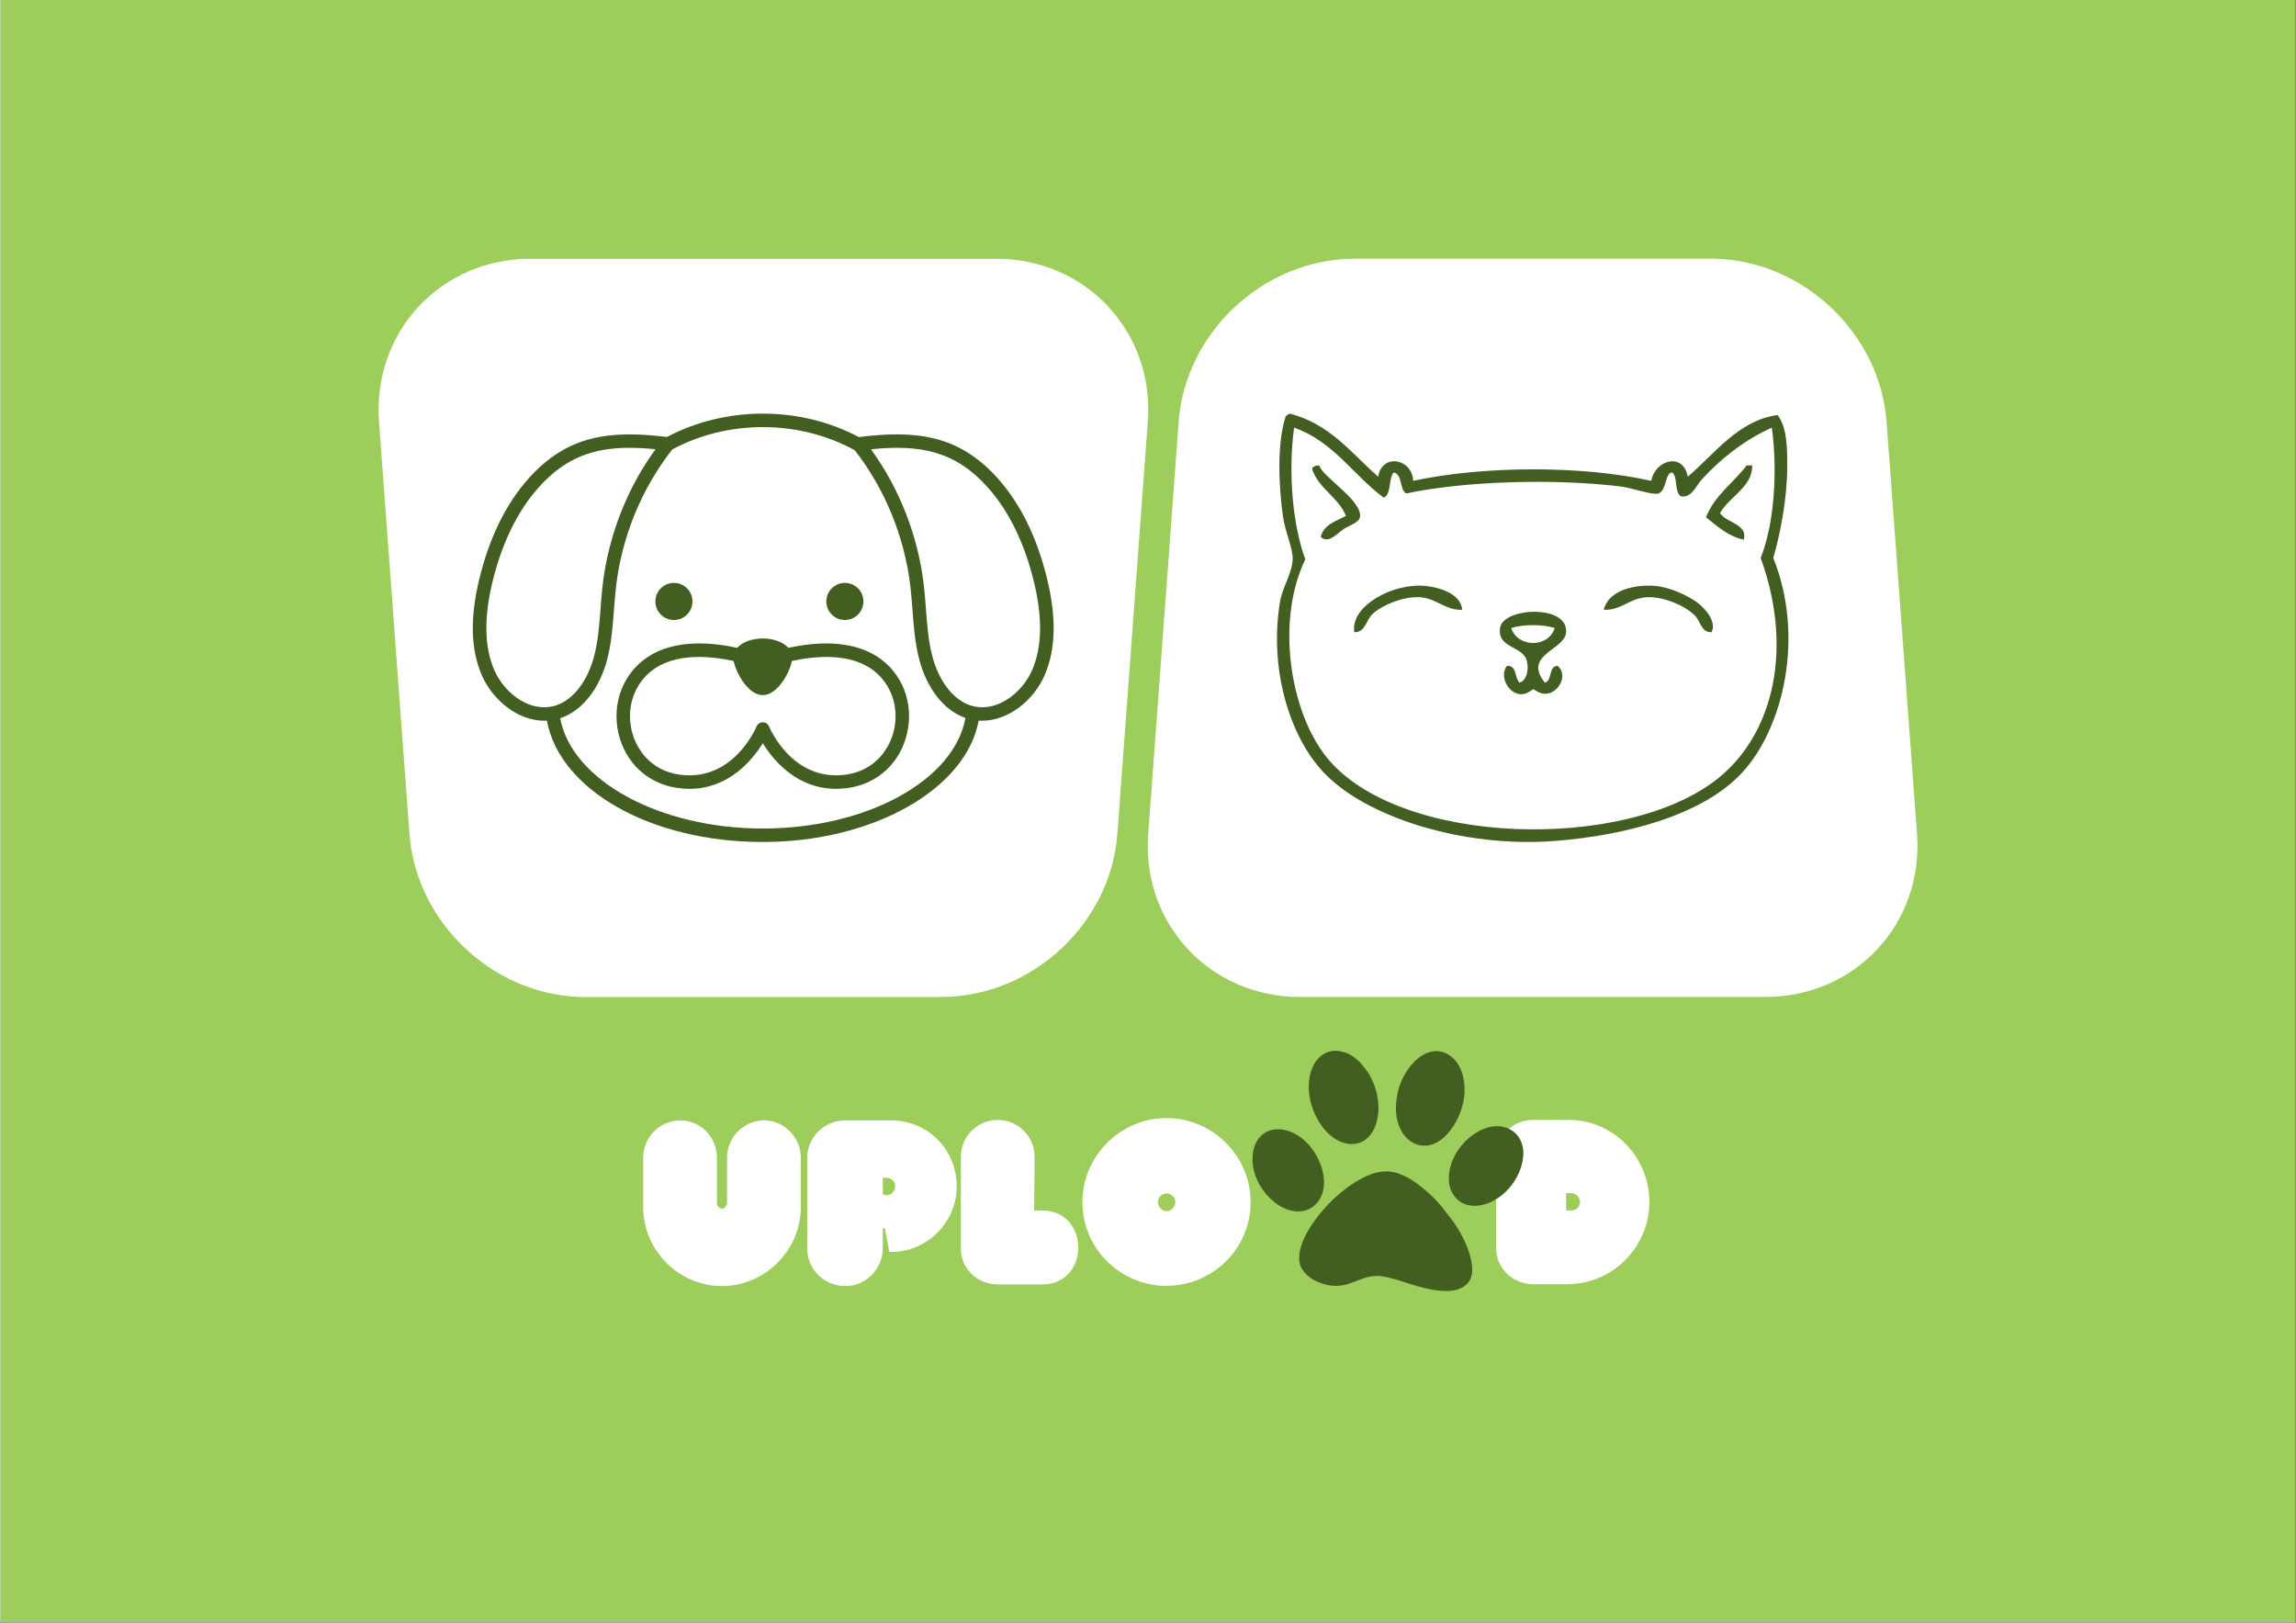 <svg xmlns="http://www.w3.org/2000/svg" viewBox="0 0 1683.75 1190.25" version="1.0"><rect x="0" y="0" width="1683.75" height="1190.25" fill="#808080" stroke="none"/><defs><clipPath id="a"><path d="M 0.406 0 L 1683.094 0 L 1683.094 1189.5 L 0.406 1189.5 Z M 0.406 0"/></clipPath><clipPath id="b"><path d="M 346.723 303.285 L 772.676 303.285 L 772.676 617.383 L 346.723 617.383 Z M 346.723 303.285"/></clipPath><clipPath id="c"><path d="M 936.469 303.285 L 1311.531 303.285 L 1311.531 617.383 L 936.469 617.383 Z M 936.469 303.285"/></clipPath><clipPath id="d"><path d="M 918 770 L 1118 770 L 1118 947 L 918 947 Z M 918 770"/></clipPath><clipPath id="e"><path d="M 921.117 760.207 L 1123.926 772.059 L 1113.168 956.156 L 910.359 944.305 Z M 921.117 760.207"/></clipPath><clipPath id="f"><path d="M 921.117 760.207 L 1123.926 772.059 L 1113.168 956.156 L 910.359 944.305 Z M 921.117 760.207"/></clipPath></defs><g clip-path="url(#a)"><path fill="#FFF" d="M 0.406 0 L 1683.344 0 L 1683.344 1197.172 L 0.406 1197.172 Z M 0.406 0"/><path fill="#FFF" d="M 0.406 0 L 1683.344 0 L 1683.344 1189.676 L 0.406 1189.676 Z M 0.406 0"/><path fill="#9DCD5A" d="M 0.406 0 L 1683.344 0 L 1683.344 1189.676 L 0.406 1189.676 Z M 0.406 0"/></g><path fill="#FFF" d="M 424.199 189.73 L 424.199 730.969 C 425.785 731.082 427.371 731.082 428.961 731.082 L 689.828 731.082 L 689.828 189.73 L 424.199 189.73 M 730.641 189.73 L 689.828 189.73 L 689.828 730.969 L 690.734 730.969 C 756.719 730.969 814.648 677.141 819.41 611.41 L 841.746 309.176 C 846.621 243.559 796.625 189.73 730.641 189.73 M 389.051 189.73 C 323.07 189.73 273.074 243.559 277.949 309.289 L 300.281 611.523 C 305.043 675.664 360.371 728.477 424.312 730.969 L 424.312 189.73 L 389.051 189.73"/><path fill="#FFF" d="M 1259.578 731.004 L 1259.578 189.766 C 1257.992 189.652 1256.406 189.652 1254.816 189.652 L 993.949 189.652 L 993.949 731.004 L 1259.578 731.004 M 953.137 731.004 L 993.949 731.004 L 993.949 189.766 L 993.043 189.766 C 927.059 189.766 869.125 243.594 864.363 309.324 L 842.031 611.559 C 837.156 677.176 887.152 731.004 953.137 731.004 M 1294.723 731.004 C 1360.707 731.004 1410.703 677.176 1405.828 611.445 L 1383.496 309.211 C 1378.734 245.066 1323.406 192.258 1259.465 189.766 L 1259.465 731.004 L 1294.723 731.004"/><g clip-path="url(#b)"><path fill="#425E20" d="M 605.988 441.012 C 605.988 433.5 612.074 427.414 619.586 427.414 C 627.098 427.414 633.188 433.5 633.188 441.012 C 633.188 448.523 627.098 454.613 619.586 454.613 C 612.074 454.613 605.988 448.523 605.988 441.012 Z M 480.617 441.012 C 480.617 433.5 486.703 427.414 494.215 427.414 C 501.727 427.414 507.812 433.5 507.812 441.012 C 507.812 448.523 501.727 454.613 494.215 454.613 C 486.703 454.613 480.617 448.523 480.617 441.012 Z M 756.988 491.195 C 749.332 508.898 729.469 523.77 710.723 516.906 C 698.43 512.418 688.301 498.918 683.621 480.797 C 680.762 469.711 679.906 458.352 679 446.328 C 678.574 440.645 678.129 434.77 677.457 428.98 C 673.297 393.297 659.742 358.477 639.039 329.895 C 639.086 329.723 639.145 329.547 639.172 329.367 C 674.395 325.926 700.32 330.414 724.441 357.473 C 739.879 374.785 751.227 397.969 758.172 426.371 C 764.609 452.68 764.211 474.488 756.988 491.195 Z M 559.379 607.516 C 483.496 607.516 419.23 572.215 410.801 526.598 C 411.223 526.457 411.645 526.352 412.066 526.195 C 427.418 520.586 439.859 504.535 445.348 483.27 C 448.43 471.336 449.355 459.012 450.254 447.094 C 450.672 441.504 451.113 435.723 451.766 430.125 C 456.031 393.48 470.691 357.816 493.051 329.52 C 513.004 318.852 535.805 313.172 559.379 313.172 C 583.434 313.172 606.602 319.059 626.812 330.121 C 648.906 358.316 663.395 393.738 667.633 430.125 C 668.289 435.711 668.723 441.488 669.141 447.074 C 670.039 458.996 670.969 471.328 674.051 483.27 C 679.543 504.535 691.984 520.586 707.332 526.195 C 707.555 526.277 707.785 526.332 708.008 526.41 C 699.738 572.199 635.68 607.516 559.379 607.516 Z M 362.41 491.195 C 355.188 474.488 354.785 452.68 361.223 426.371 C 368.172 397.973 379.52 374.789 394.957 357.473 C 414.617 335.426 435.453 328.359 461.562 328.359 C 467.637 328.359 474.008 328.742 480.703 329.41 C 459.801 358.078 446.125 393.098 441.945 428.98 C 441.27 434.777 440.824 440.66 440.395 446.352 C 439.492 458.367 438.637 469.715 435.777 480.797 C 431.098 498.914 420.969 512.414 408.676 516.906 C 389.906 523.762 370.062 508.895 362.41 491.195 Z M 767.777 424.023 C 760.441 394.031 748.344 369.43 731.824 350.895 C 703.121 318.703 671.449 315.312 629.793 320.473 C 608.551 309.238 584.395 303.285 559.379 303.285 C 534.465 303.285 510.328 309.234 489.117 320.414 C 447.695 315.344 416.164 318.828 387.578 350.895 C 371.051 369.434 358.953 394.035 351.621 424.023 C 344.562 452.871 345.125 476.125 353.336 495.121 C 361.094 513.062 379.469 528.48 399.195 528.48 C 399.82 528.48 400.449 528.43 401.074 528.402 C 410.43 579.391 477.477 617.398 559.379 617.398 C 640.254 617.398 708.367 578.676 717.711 528.375 C 718.543 528.43 719.371 528.48 720.199 528.48 C 739.926 528.48 758.305 513.062 766.062 495.121 C 774.27 476.125 774.836 452.871 767.777 424.023 Z M 655.656 535.051 C 652.59 548.965 641.801 564.914 620.723 567.961 C 581.512 573.633 564.641 534.332 563.945 532.668 C 563.184 530.82 561.379 529.617 559.383 529.613 C 559.379 529.613 559.379 529.613 559.375 529.613 C 557.379 529.613 555.578 530.816 554.812 532.66 C 554.113 534.332 537.25 573.621 498.027 567.961 C 476.949 564.914 466.164 548.965 463.098 535.051 C 459.145 517.125 466.059 499.379 480.707 489.832 C 490.016 483.762 501.484 481.727 512.699 481.727 C 521.73 481.727 530.57 483.055 538.004 484.66 C 539.773 493.496 548.656 509.699 559.379 509.699 C 570.102 509.699 578.984 493.488 580.75 484.656 C 597.41 481.059 621.25 478.883 638.047 489.832 C 652.695 499.379 659.609 517.125 655.656 535.051 Z M 643.449 481.547 C 623.496 468.555 596.562 470.996 578.188 475.031 C 574.441 470.934 567.43 468.168 559.379 468.168 C 551.324 468.168 544.312 470.934 540.562 475.031 C 522.195 470.992 495.262 468.547 475.305 481.547 C 457.176 493.363 448.598 515.199 453.441 537.18 C 458.262 559.051 474.805 574.594 496.613 577.746 C 499.73 578.195 502.727 578.406 505.609 578.406 C 534.535 578.406 551.801 557.242 559.379 544.969 C 567.707 558.461 587.73 582.723 622.141 577.746 C 643.945 574.594 660.492 559.051 665.312 537.18 C 670.156 515.199 661.574 493.359 643.449 481.547"/></g><g clip-path="url(#c)"><path fill="#425E20" d="M 957.227 410.133 C 935.504 455.176 945.949 521.512 972.641 555 C 1025.07 620.785 1192.93 624.996 1260.32 570.41 C 1301.137 537.352 1315.051 474.492 1291.145 409.105 C 1301.047 384.75 1303.75 345.793 1299.363 313.559 C 1279.121 322.664 1261.504 336.695 1247.992 351.57 C 1243.961 356.012 1240.512 365.43 1232.578 363.902 C 1227.805 360.801 1230.535 350.195 1226.414 346.438 C 1220.766 346.301 1222.555 359.734 1216.141 361.848 C 1211.875 363.25 1196.828 357.734 1188.402 356.711 C 1138.055 350.59 1072.043 353.023 1031.203 361.848 C 1026.047 358.781 1028.777 347.836 1021.957 346.438 C 1018.094 351.133 1020.617 362.219 1014.766 364.93 C 992.312 348.34 977.91 323.699 949.008 313.559 C 944.574 346.523 947.891 384.645 957.227 410.133 Z M 1010.656 349.516 C 1013.559 332.137 1035.59 336.102 1036.34 352.602 C 1087.48 341.523 1159.992 341.117 1211.004 352.602 C 1213.309 337.73 1234.176 330.91 1237.719 349.516 C 1257.41 332.906 1274.629 308.348 1303.473 304.312 C 1310.535 312.926 1310.633 328.559 1310.668 341.297 C 1310.727 364.996 1305.586 391.508 1300.391 409.105 C 1323.473 466.168 1308.129 533.25 1277.789 566.301 C 1248.879 597.789 1192.016 612.645 1140.109 616.641 C 1072.609 621.84 1001.363 599.031 970.586 566.301 C 945.371 539.484 930.531 489.824 938.734 440.957 C 940.48 430.555 947.605 420.422 947.98 410.133 C 948.273 402.109 942.457 390.234 940.789 378.285 C 937.793 356.859 936.301 325.047 942.844 305.34 C 943.598 304.383 944.711 303.785 945.926 303.285 C 975.316 310.883 990.93 332.254 1010.656 349.516" fill-rule="evenodd"/></g><path fill="#425E20" d="M 968.531 393.695 C 970.773 384.641 979.648 382.211 987.023 378.285 C 981.355 364.43 967.496 358.77 962.367 344.383 C 962.199 343.188 962.59 342.551 963.395 342.324 C 964.305 341.527 965.715 341.223 967.504 341.301 C 969.406 349.48 999.648 367.262 997.297 379.312 C 996.551 383.137 989.195 385.496 985.996 387.531 C 980.406 391.086 974.391 399.059 968.531 393.695" fill-rule="evenodd"/><path fill="#425E20" d="M 1284.98 341.297 C 1285.27 357.047 1268.145 364.152 1261.352 376.23 C 1265.926 383.527 1281.914 384.125 1278.816 395.75 C 1266.77 393.07 1259.352 385.762 1251.078 379.312 C 1257.434 363.07 1271.141 354.168 1280.871 341.297 C 1282.242 341.297 1283.613 341.297 1284.98 341.297" fill-rule="evenodd"/><path fill="#425E20" d="M 1072.301 447.121 C 1059.715 447.727 1053.371 438.316 1040.449 437.875 C 1028.711 437.477 1014 443.449 1006.547 450.203 C 1001.723 454.57 1001.348 463.812 993.188 463.559 C 989.957 444.617 1021.336 427.152 1045.586 429.656 C 1056.652 430.797 1071.449 435.863 1072.301 447.121" fill-rule="evenodd"/><path fill="#425E20" d="M 1255.184 463.559 C 1247.562 463.918 1246.957 455.23 1242.855 451.23 C 1235.383 443.938 1220.582 437.754 1208.949 437.875 C 1195.305 438.016 1189.051 447.809 1176.074 447.121 C 1179.703 432.461 1199.285 428.352 1214.09 429.656 C 1224.832 430.602 1238.25 436.941 1244.91 441.984 C 1250.938 446.543 1258.969 456.051 1255.184 463.559" fill-rule="evenodd"/><path fill="#425E20" d="M 1108.262 460.477 C 1112.789 475.023 1135.633 475.266 1140.109 460.477 C 1131.359 457.691 1117.016 457.688 1108.262 460.477 Z M 1132.922 500.547 C 1138.602 499.035 1135.348 488.59 1142.164 488.215 C 1151.609 495.805 1140.395 512.973 1128.809 507.738 C 1122.203 504.75 1126.629 504.477 1120.59 507.738 C 1109.051 513.965 1098.047 496.801 1105.18 488.215 C 1112.668 487.918 1110.535 497.246 1114.426 500.547 C 1119.73 499.02 1121.461 490.324 1119.562 484.109 C 1116.309 473.445 1097.988 475.434 1100.043 460.477 C 1102.16 445.027 1151.688 442.906 1148.332 464.586 C 1146.457 476.699 1116.613 480.453 1132.922 500.547" fill-rule="evenodd"/><g fill="#FFF"><g><g><path d="M 57.785 1.188 C 89.301 1.188 115.566 -25.078 115.566 -56.598 L 115.566 -93.031 C 115.566 -107.941 103.199 -120.312 88.793 -120.312 C 73.711 -120.312 61.512 -107.941 61.512 -93.031 L 61.512 -59.816 C 61.512 -57.785 59.816 -55.582 57.785 -55.582 C 55.582 -55.582 54.055 -57.785 54.055 -59.816 L 54.055 -93.031 C 54.055 -107.941 42.195 -120.312 27.281 -120.312 C 12.199 -120.312 0 -107.941 0 -93.031 L 0 -56.598 C 0 -25.078 26.098 1.188 57.785 1.188 Z M 57.785 1.188" transform="translate(471.676 941.84)"/></g></g></g><g fill="#FFF"><g><g><path d="M 28.129 1.188 C 43.043 1.188 55.41 -11.523 55.41 -26.434 L 55.41 -40.16 C 55.41 -41.516 56.598 -41.855 57.105 -40.5 L 60.156 -23.895 C 87.27 -23.047 109.637 -45.074 109.637 -72.02 C 109.637 -98.793 88.453 -120.312 61.512 -120.312 L 28.129 -120.312 C 12.371 -120.312 0 -107.941 0 -92.859 L 0 -26.434 C 0 -11.016 12.371 1.188 28.129 1.188 Z M 57.953 -78.289 C 61.512 -78.289 64.562 -75.578 64.562 -72.02 C 64.562 -68.461 61.512 -65.41 57.953 -65.41 C 57.105 -65.41 56.258 -65.75 55.41 -66.258 L 55.41 -77.949 C 56.258 -78.289 57.105 -78.289 57.953 -78.289 Z M 57.953 -78.289" transform="translate(591.977 941.84)"/></g></g></g><g fill="#FFF"><g><g><path d="M 27.453 0 L 59.648 0 C 94.895 0 94.895 -54.227 59.648 -54.227 L 53.719 -54.227 L 54.055 -93.707 C 54.055 -108.449 42.023 -120.652 26.941 -120.652 C 12.031 -120.652 0 -108.449 0 -93.707 L 0 -27.453 C -0.508 -11.863 11.691 0 27.453 0 Z M 27.453 0" transform="translate(704.653 941.84)"/></g></g></g><g fill="#FFF"><g><g><path d="M 61.004 -122.008 C 27.453 -122.008 -0.508 -94.215 -0.508 -60.324 C -0.508 -26.266 27.453 1.016 61.004 1.016 C 95.062 1.016 122.855 -26.266 122.855 -60.324 C 122.855 -94.215 95.062 -122.008 61.004 -122.008 Z M 61.004 -66.766 C 64.562 -66.766 67.613 -64.223 67.613 -60.324 C 67.613 -56.766 64.562 -53.719 61.004 -53.719 C 57.953 -53.719 54.902 -56.766 54.902 -60.324 C 54.902 -64.223 57.953 -66.766 61.004 -66.766 Z M 61.004 -66.766" transform="translate(794.285 941.84)"/></g></g></g><g fill="#FFF"><g><g><path d="M 27.453 -0.168 L 51.852 -0.168 C 85.234 -0.168 112.348 -27.113 112.348 -60.496 C 112.348 -93.539 86.082 -120.652 53.039 -120.652 L 26.941 -120.652 C 11.691 -120.652 0 -108.281 0 -93.539 L 0 -26.605 C 0 -11.863 12.199 -0.168 27.453 -0.168 Z M 54.902 -54.227 L 51.344 -54.227 L 51.344 -66.934 L 54.902 -66.934 C 58.801 -66.934 61.512 -63.883 61.512 -60.324 C 61.512 -56.938 58.801 -54.227 54.902 -54.227 Z M 54.902 -54.227" transform="translate(1097.18 941.84)"/></g></g></g><g clip-path="url(#d)"><g clip-path="url(#e)"><g clip-path="url(#f)"><path fill="#425E20" d="M 918.551 851.664 C 917.578 833.16 931.238 822.68 948.539 830.797 C 959.395 835.898 969.527 849.469 970.848 864.363 C 972.473 882.688 957.453 893.93 940.691 885.422 C 930.051 880.02 919.359 866.922 918.551 851.664 Z M 1057.438 771.297 C 1076.758 776.383 1080.809 810.059 1060.996 831.875 C 1043.133 851.547 1016.254 833.855 1025.645 798.57 C 1029.188 785.223 1042.484 767.352 1057.438 771.297 Z M 1116.781 850.184 C 1114.559 864.172 1104.434 876.824 1091.898 882.008 C 1074.598 889.156 1060.09 878.137 1062.785 859.664 C 1065.117 843.656 1077.59 832.082 1087.727 827.895 C 1104.453 820.984 1119.715 831.719 1116.781 850.184 Z M 952.977 925.52 C 950.426 910.172 967.074 889.691 977.23 879.867 C 981.402 875.832 987.625 870.711 992.676 867.547 C 1011.371 855.816 1023.582 855.578 1041.797 869.887 C 1047.438 874.316 1051.867 878.496 1056.184 883.539 C 1057.344 884.902 1058.254 885.914 1059.297 887.402 L 1065.324 895.246 C 1072.68 905.008 1084.934 928.961 1077.184 939.785 C 1068.836 951.43 1047.242 945.668 1033.438 941.273 C 1027.223 939.297 1017.074 935.746 1010.309 935.582 C 995.234 935.219 986.773 948.754 966.211 939.859 C 960.262 937.289 954.109 932.324 952.977 925.52 Z M 983.332 770.934 C 988.035 771.961 990.832 773.488 993.898 775.887 C 997.668 778.832 998.539 780.406 1001.105 783.57 C 1003.676 786.75 1004.906 788.898 1006.621 792.781 C 1017.195 816.645 1007.211 843.051 986.668 838.324 C 973.152 835.207 963.102 819.219 960.523 805.141 C 958.945 796.508 959.676 787.246 963.816 780.059 C 967.102 774.348 973.98 768.895 983.332 770.934 Z M 983.332 770.934" fill-rule="evenodd"/></g></g></g></svg>
